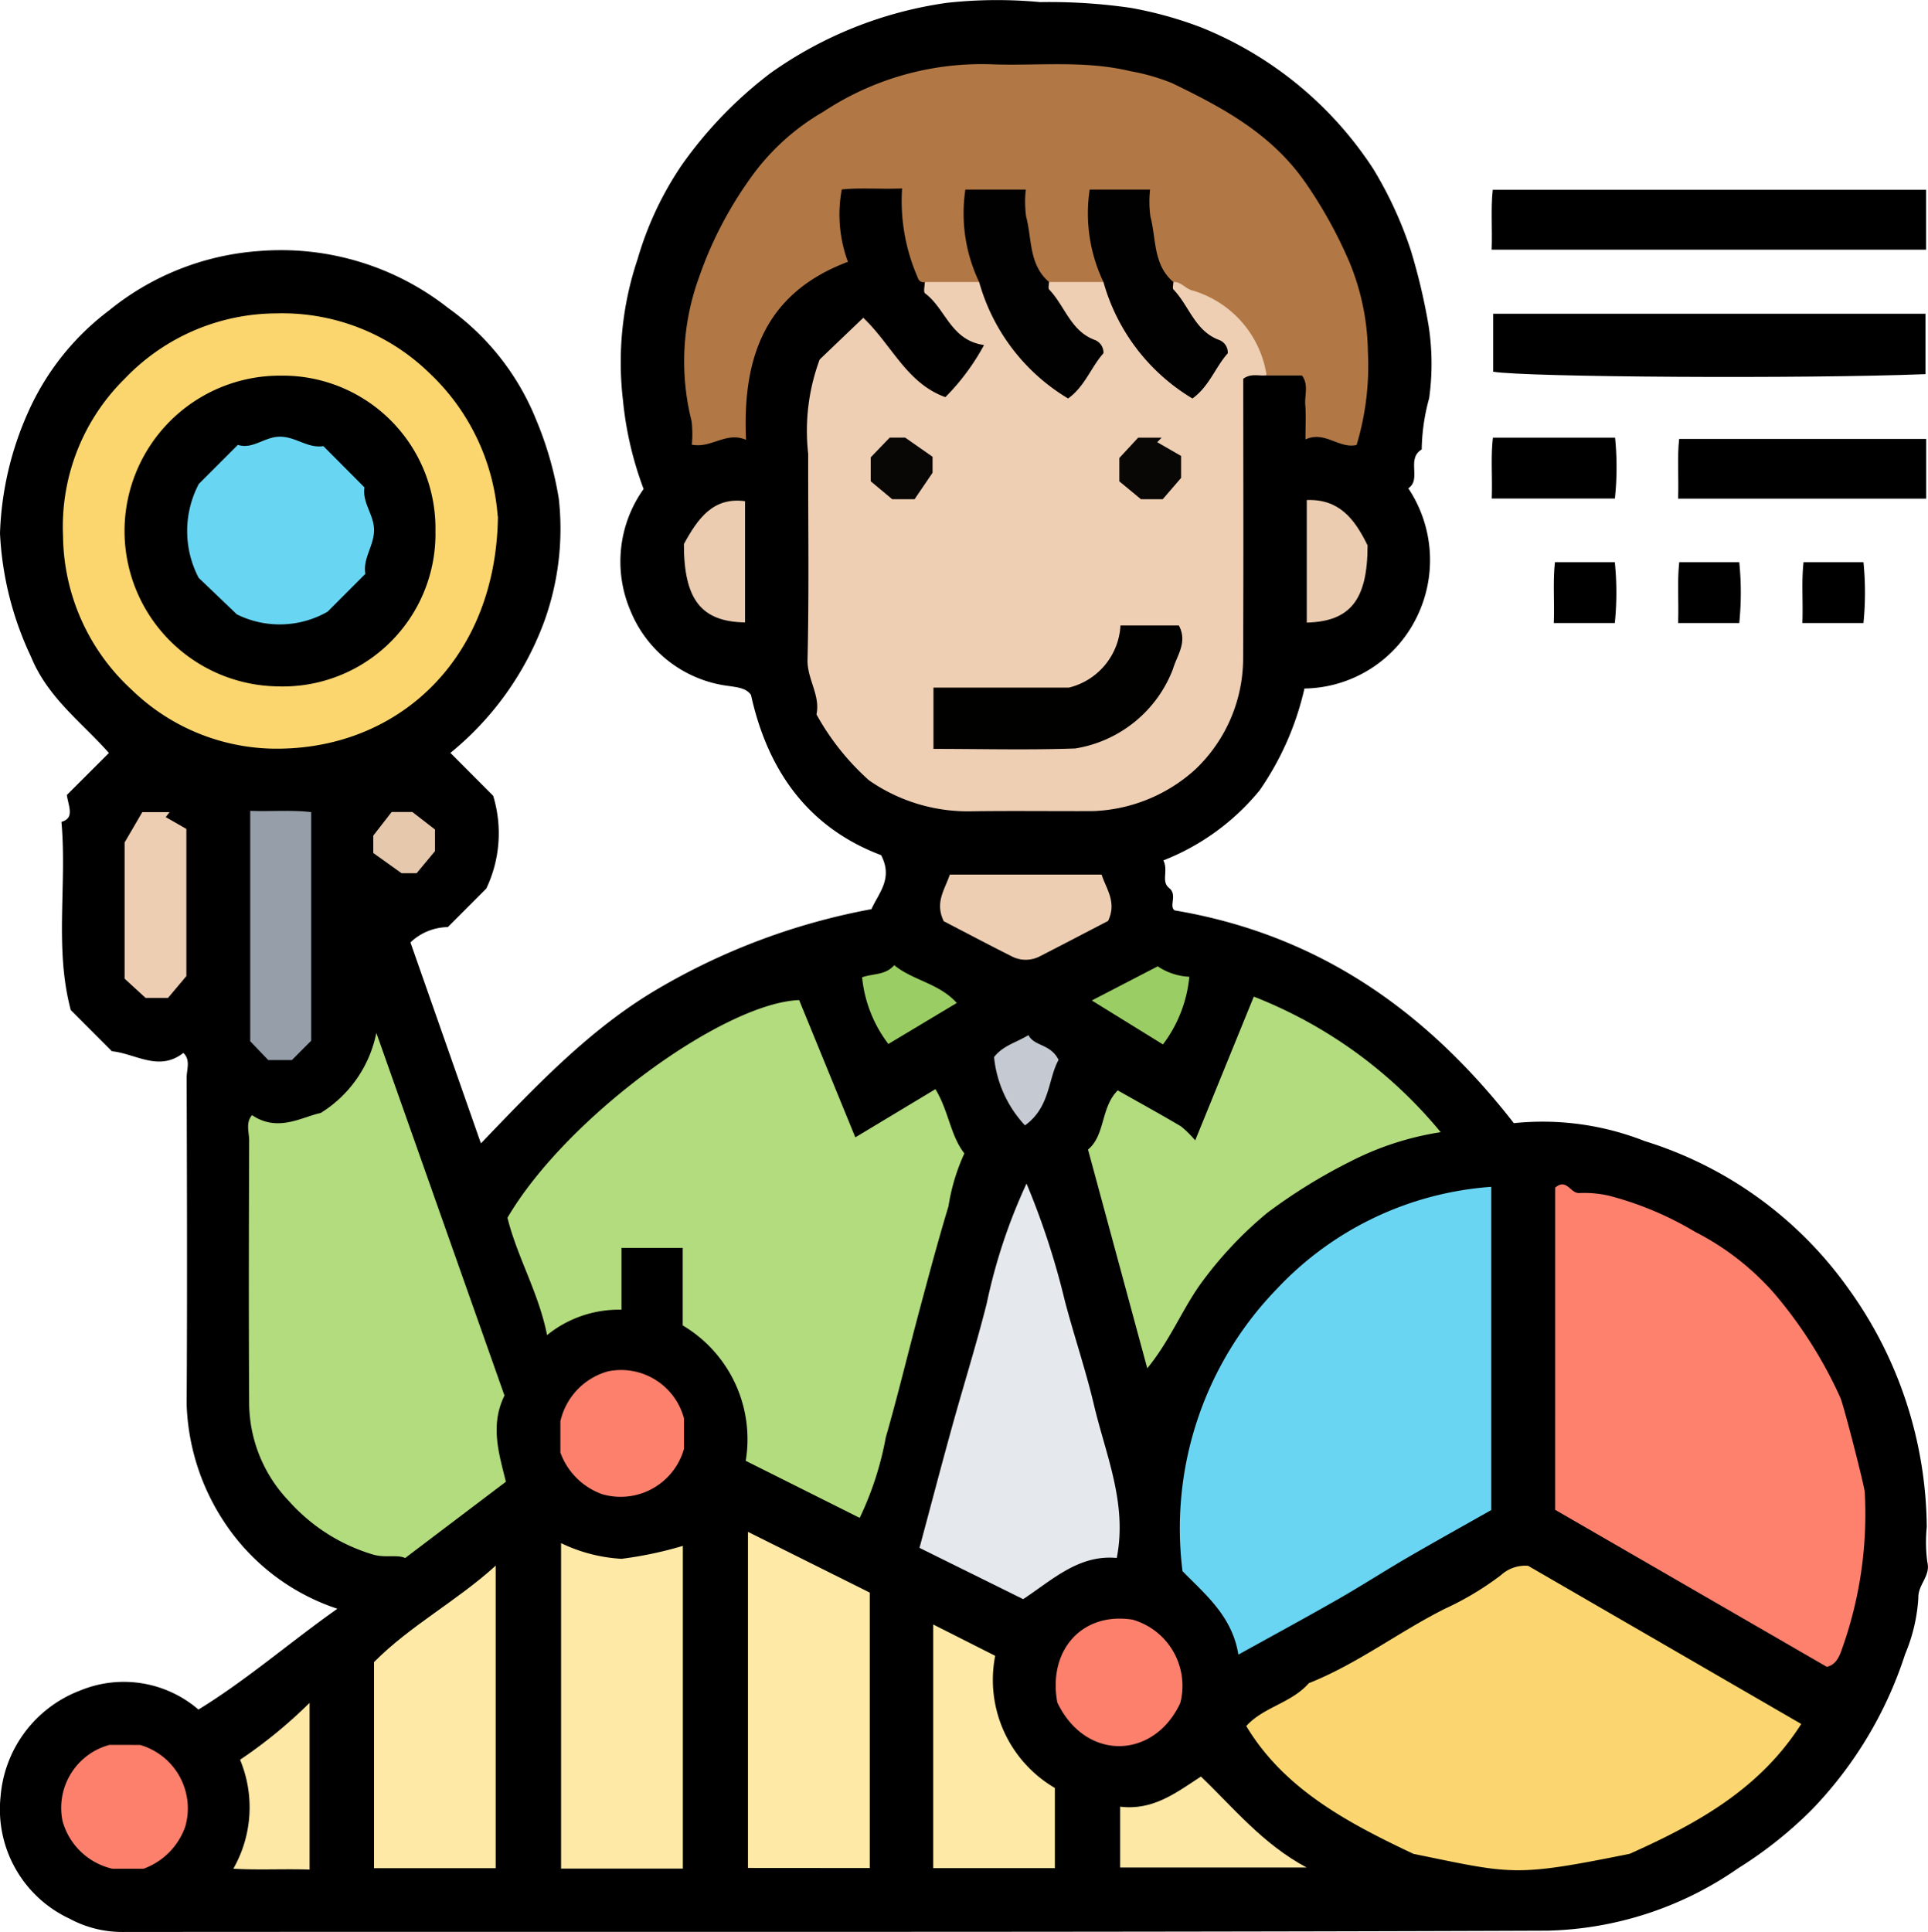 <svg id="Grupo_850407" data-name="Grupo 850407" xmlns="http://www.w3.org/2000/svg" xmlns:xlink="http://www.w3.org/1999/xlink" width="84" height="84.167" viewBox="0 0 84 84.167">
  <defs>
    <clipPath id="clip-path">
      <rect id="Rectángulo_39432" data-name="Rectángulo 39432" width="84" height="84.167" fill="none"/>
    </clipPath>
  </defs>
  <g id="Grupo_850406" data-name="Grupo 850406" clip-path="url(#clip-path)">
    <path id="Trazado_588329" data-name="Trazado 588329" d="M20.954,49.816l-3.072-8.76a2.419,2.419,0,0,1,1.629-.667l1.675-1.678a5.6,5.6,0,0,0,.3-4.043L19.623,32.8a13.3,13.3,0,0,0,4.1-5.757,11.885,11.885,0,0,0,.624-5.312,15.252,15.252,0,0,0-1-3.474,11.017,11.017,0,0,0-3.813-4.832,11.786,11.786,0,0,0-8.259-2.487,11.659,11.659,0,0,0-6.526,2.588,11.283,11.283,0,0,0-3.531,4.446A13.988,13.988,0,0,0,0,23.235a14.108,14.108,0,0,0,1.351,5.377c.732,1.8,2.265,2.906,3.393,4.193l-1.833,1.83c.085.53.34,1.006-.234,1.169.247,2.757-.312,5.505.406,8.2l1.791,1.794c1.031.1,2.045.909,3.114.074.326.3.143.719.144,1.083.014,4.745.029,9.489,0,14.234A9.869,9.869,0,0,0,9.75,66.278a9.445,9.445,0,0,0,4.95,3.807c-2.1,1.484-3.958,3.108-6.054,4.392a4.986,4.986,0,0,0-5.135-.837A5.4,5.4,0,0,0,.025,78.271a5.252,5.252,0,0,0,3.006,5.317,4.824,4.824,0,0,0,2.3.579c20.695-.019,41.39.023,62.084-.057a15.142,15.142,0,0,0,8.331-2.73,17.935,17.935,0,0,0,3.182-2.53,17.484,17.484,0,0,0,4.076-6.785,7.462,7.462,0,0,0,.576-2.458c-.019-.583.544-.94.39-1.561a6.552,6.552,0,0,1-.024-1.519A17.982,17.982,0,0,0,80.5,56.092a17.071,17.071,0,0,0-8.843-6.38,12.135,12.135,0,0,0-5.7-.781c-3.807-4.883-8.507-8.215-14.781-9.27-.261-.187.137-.679-.242-.978-.356-.282-.02-.749-.248-1.2a10.245,10.245,0,0,0,4.19-3.047,12.689,12.689,0,0,0,1.956-4.44A5.536,5.536,0,0,0,61.7,26.94a5.639,5.639,0,0,0-.342-5.668c.59-.382-.1-1.284.584-1.691a8.814,8.814,0,0,1,.324-2.231,10.835,10.835,0,0,0-.031-3.206,26.49,26.49,0,0,0-.765-3.23,17.09,17.09,0,0,0-1.634-3.549,16.126,16.126,0,0,0-7.531-6.182A16.94,16.94,0,0,0,49.254.341,24.7,24.7,0,0,0,45.319.092a20.077,20.077,0,0,0-4.053.03,17.445,17.445,0,0,0-7.7,3.065,18.188,18.188,0,0,0-3.859,4,14.441,14.441,0,0,0-1.927,4.1,14.107,14.107,0,0,0-.638,6.149,15.083,15.083,0,0,0,.9,3.867,5.444,5.444,0,0,0-.572,5.306,5.326,5.326,0,0,0,4.294,3.278c.408.061.754.1.956.388.746,3.377,2.548,5.8,5.668,6.98.532,1.017-.1,1.636-.422,2.353a28.612,28.612,0,0,0-9.266,3.45c-2.96,1.727-5.307,4.21-7.746,6.752" transform="translate(0 0)"/>
    <path id="Trazado_588330" data-name="Trazado 588330" d="M162.927,30.274H144.092V32.8c1.417.24,13.551.316,18.835.106Z" transform="translate(-79.036 -16.606)"/>
    <path id="Trazado_588331" data-name="Trazado 588331" d="M162.872,20.926V18.318H143.992c-.089.81-.014,1.684-.047,2.608Z" transform="translate(-78.955 -10.048)"/>
    <path id="Trazado_588332" data-name="Trazado 588332" d="M172.744,44.954v-2.6H161.981c-.09.8-.012,1.675-.046,2.6Z" transform="translate(-88.823 -23.231)"/>
    <path id="Trazado_588333" data-name="Trazado 588333" d="M149.317,42.23H144c-.1.854-.017,1.725-.052,2.652h5.365a12.808,12.808,0,0,0,.008-2.652" transform="translate(-78.955 -23.164)"/>
    <path id="Trazado_588334" data-name="Trazado 588334" d="M152.606,54.243h-2.614c-.095.855-.016,1.725-.051,2.653H152.6a13.174,13.174,0,0,0,0-2.653" transform="translate(-82.245 -29.753)"/>
    <path id="Trazado_588335" data-name="Trazado 588335" d="M164.6,54.243h-2.614c-.095.855-.016,1.725-.051,2.653H164.6a13.175,13.175,0,0,0,0-2.653" transform="translate(-88.823 -29.753)"/>
    <path id="Trazado_588336" data-name="Trazado 588336" d="M176.593,54.243H173.98c-.095.855-.016,1.725-.051,2.653h2.661a13.174,13.174,0,0,0,0-2.653" transform="translate(-95.402 -29.753)"/>
    <path id="Trazado_588337" data-name="Trazado 588337" d="M83.04,26.665c0,.169-.07.433.011.493.907.677,1.115,2.047,2.57,2.253a9.886,9.886,0,0,1-1.685,2.27c-1.686-.607-2.326-2.265-3.576-3.458l-1.9,1.817a8.922,8.922,0,0,0-.5,4.114c-.008,2.987.042,5.975-.03,8.961-.021.849.567,1.546.39,2.387a10.9,10.9,0,0,0,2.293,2.875,7.546,7.546,0,0,0,4.515,1.345c1.744-.023,3.489,0,5.233-.007a6.994,6.994,0,0,0,4.475-1.826A6.688,6.688,0,0,0,96.909,43c.021-4.051.006-8.1.006-12.12.35-.255.695-.106,1.015-.15.732-1.586-.568-2.306-1.41-3.163a3.1,3.1,0,0,0-2.534-1.024c-.639.542-.134,1,.125,1.459.354.635,1.005,1.052,1.3,1.712a1.3,1.3,0,0,1-.867,1.259,6.789,6.789,0,0,1-2.657-2.827c-.391-.6-.551-1.368-1.248-1.754a2.8,2.8,0,0,0-1.984.007c-.744.539-.279,1.063.025,1.585.365.627.987,1.064,1.3,1.717a1.288,1.288,0,0,1-.815,1.265c-1.333-.554-2.007-1.782-2.756-2.938-.386-.6-.546-1.37-1.3-1.685a2.035,2.035,0,0,0-2.07.317" transform="translate(-42.748 -14.379)" fill="#efcfb3"/>
    <path id="Trazado_588338" data-name="Trazado 588338" d="M56.6,110.663a5.765,5.765,0,0,1,2.745,5.9l4.965,2.485a13.909,13.909,0,0,0,1.138-3.511c.524-1.821.966-3.667,1.457-5.5.409-1.523.814-3.048,1.272-4.557a8.7,8.7,0,0,1,.694-2.31c-.611-.783-.677-1.833-1.26-2.8l-3.491,2.1-2.448-5.98c-3.281.125-10.131,5.089-12.708,9.483.424,1.718,1.356,3.25,1.726,5.112a4.977,4.977,0,0,1,3.242-1.107v-2.693H56.6Z" transform="translate(-26.855 -52.921)" fill="#b3dc7e"/>
    <path id="Trazado_588339" data-name="Trazado 588339" d="M76.5,15.669h2.369c.517-1.087-.555-2.2.027-3.273a.894.894,0,0,1,1.2-.065c.907.987.108,2.841,1.819,3.338h2.369c.516-1.087-.555-2.2.027-3.273a.893.893,0,0,1,1.2-.065c.908.987.108,2.841,1.82,3.338.338-.025.508.293.842.372a4.567,4.567,0,0,1,3.219,3.7h1.54c.3.393.11.856.145,1.284s.008.886.008,1.5c.855-.387,1.454.419,2.228.242a11.974,11.974,0,0,0,.492-4.057A10.54,10.54,0,0,0,95,14.8a19.734,19.734,0,0,0-1.913-3.457C91.6,9.2,89.473,8.068,87.265,7a9.08,9.08,0,0,0-1.819-.52c-2.036-.486-4.085-.217-6.125-.3a12.513,12.513,0,0,0-7.25,2.075,10.037,10.037,0,0,0-3.2,2.934,16.873,16.873,0,0,0-2.23,4.341,10.665,10.665,0,0,0-.3,6.205,4.886,4.886,0,0,1,.009,1.019c.861.168,1.489-.585,2.362-.212-.164-3.592.835-6.4,4.439-7.754a5.932,5.932,0,0,1-.269-3.151c.756-.086,1.628-.008,2.629-.045a8.3,8.3,0,0,0,.651,3.811c.062.169.127.306.341.268" transform="translate(-36.208 -3.382)" fill="#b17846"/>
    <path id="Trazado_588340" data-name="Trazado 588340" d="M120.26,158.056c1.652,2.753,4.424,4.217,7.282,5.569,4.339.886,4.365,1.018,9.422,0,2.905-1.3,5.658-2.8,7.478-5.658l-11.9-6.89a1.568,1.568,0,0,0-1.189.411,13.012,13.012,0,0,1-2.432,1.457c-2.017,1.011-3.823,2.407-5.933,3.245-.763.871-1.976,1.036-2.724,1.865" transform="translate(-65.964 -82.862)" fill="#fbd670"/>
    <path id="Trazado_588341" data-name="Trazado 588341" d="M150.071,128.461l11.837,6.841c.34-.08.511-.334.653-.754a17.461,17.461,0,0,0,1-6.858c-.02-.292-.931-3.842-1.067-4.124a19.179,19.179,0,0,0-2.885-4.543,11.6,11.6,0,0,0-3.442-2.673,14.254,14.254,0,0,0-3.749-1.573,4.875,4.875,0,0,0-1.279-.117c-.414.037-.555-.669-1.067-.234Z" transform="translate(-82.316 -62.686)" fill="#fe816e"/>
    <path id="Trazado_588342" data-name="Trazado 588342" d="M113.987,131.265c1,1.022,2.164,1.961,2.433,3.634,1.514-.839,2.938-1.611,4.344-2.414,1-.574,1.976-1.2,2.975-1.785,1.225-.712,2.464-1.4,3.7-2.1V114.519a14.189,14.189,0,0,0-9.353,4.458,14.983,14.983,0,0,0-4.1,12.288" transform="translate(-62.466 -62.815)" fill="#69d5f3"/>
    <path id="Trazado_588343" data-name="Trazado 588343" d="M30.786,122.546l4.389-3.323c-.292-1.191-.706-2.452-.062-3.756l-5.582-15.8a5.337,5.337,0,0,1-2.424,3.49c-.83.177-1.867.854-2.991.095-.29.332-.125.743-.126,1.115-.014,3.835-.023,7.671,0,11.507a6.222,6.222,0,0,0,1.73,4.189,7.953,7.953,0,0,0,3.612,2.315c.573.186,1.088,0,1.455.168" transform="translate(-13.134 -54.67)" fill="#b3dc7e"/>
    <path id="Trazado_588344" data-name="Trazado 588344" d="M25.009,39.072a9.528,9.528,0,0,0-2.957-6.219,9.193,9.193,0,0,0-6.693-2.618,9.177,9.177,0,0,0-6.6,2.846,9.037,9.037,0,0,0-2.688,6.845,9.213,9.213,0,0,0,3,6.714,9.074,9.074,0,0,0,6.717,2.551c5.116-.186,9.159-4.066,9.231-10.119" transform="translate(-3.325 -16.582)" fill="#fbd66f"/>
    <path id="Trazado_588345" data-name="Trazado 588345" d="M109.662,102.427a4.384,4.384,0,0,0-.625-.615c-.9-.531-1.82-1.038-2.749-1.562-.749.75-.533,1.944-1.294,2.577l2.581,9.53c.969-1.186,1.494-2.5,2.288-3.63a16.807,16.807,0,0,1,2.94-3.144,23.711,23.711,0,0,1,3.622-2.237,12.9,12.9,0,0,1,3.934-1.276,19.984,19.984,0,0,0-8.143-5.906l-2.554,6.264" transform="translate(-57.59 -52.746)" fill="#b3dc7e"/>
    <path id="Trazado_588346" data-name="Trazado 588346" d="M93.393,114.214a24.232,24.232,0,0,0-1.735,5.229c-.45,1.78-1,3.534-1.49,5.3s-.954,3.54-1.437,5.338l4.517,2.234c1.308-.866,2.428-1.945,4.078-1.794.469-2.375-.481-4.493-.993-6.665-.361-1.531-.873-3.025-1.272-4.547a33.43,33.43,0,0,0-1.667-5.1" transform="translate(-48.67 -62.648)" fill="#e5e8ec"/>
    <path id="Trazado_588347" data-name="Trazado 588347" d="M54.142,163.08h5.306V149.02a16.508,16.508,0,0,1-2.672.564,6.951,6.951,0,0,1-2.634-.683Z" transform="translate(-29.697 -81.674)" fill="#fee9a6"/>
    <path id="Trazado_588348" data-name="Trazado 588348" d="M77.486,162.465v-12l-5.306-2.646v14.642Z" transform="translate(-39.592 -81.083)" fill="#fee9a6"/>
    <path id="Trazado_588349" data-name="Trazado 588349" d="M36.094,155.275v8.979h5.3V151.073c-1.7,1.547-3.711,2.6-5.3,4.2" transform="translate(-19.798 -82.865)" fill="#fee9a6"/>
    <path id="Trazado_588350" data-name="Trazado 588350" d="M90.056,156.742V167.36h5.3v-3.492a5.454,5.454,0,0,1-2.6-5.757l-2.709-1.369" transform="translate(-49.397 -85.975)" fill="#fee9a6"/>
    <path id="Trazado_588351" data-name="Trazado 588351" d="M26.8,88.26V78.3c-.861-.1-1.735-.02-2.657-.053V88.284l.784.819h1.032l.842-.843" transform="translate(-13.241 -42.922)" fill="#959ea9"/>
    <path id="Trazado_588352" data-name="Trazado 588352" d="M8.023,168.369a2.841,2.841,0,0,0-2.043,3.315,2.93,2.93,0,0,0,2.172,2.08H9.511a3.015,3.015,0,0,0,1.818-1.839,2.877,2.877,0,0,0-1.972-3.555Z" transform="translate(-3.256 -92.352)" fill="#fc806c"/>
    <path id="Trazado_588353" data-name="Trazado 588353" d="M107.3,159.859a3,3,0,0,0-2.08-3.631c-2.207-.347-3.7,1.347-3.276,3.612,1.236,2.575,4.212,2.48,5.356.019" transform="translate(-55.877 -85.668)" fill="#fc806c"/>
    <path id="Trazado_588354" data-name="Trazado 588354" d="M59.461,134.318a2.835,2.835,0,0,0-3.309-2.046,2.929,2.929,0,0,0-2.076,2.175v1.362a3.013,3.013,0,0,0,1.836,1.82,2.871,2.871,0,0,0,3.549-1.975Z" transform="translate(-29.661 -72.529)" fill="#fc806c"/>
    <path id="Trazado_588355" data-name="Trazado 588355" d="M91.141,84.394c-.219.656-.662,1.209-.264,2.031.911.472,1.928,1.01,2.955,1.526a1.328,1.328,0,0,0,1.249-.007c1.024-.525,2.043-1.058,2.957-1.533.386-.822-.073-1.369-.283-2.018Z" transform="translate(-49.759 -46.291)" fill="#eeceb2"/>
    <path id="Trazado_588356" data-name="Trazado 588356" d="M12.941,86.461h.979l.8-.951V79.1l-.9-.516.169-.217H12.8l-.771,1.322v5.935l.908.832" transform="translate(-6.6 -42.987)" fill="#eeceb3"/>
    <path id="Trazado_588357" data-name="Trazado 588357" d="M111.611,171.423c-1.07.7-2.09,1.491-3.518,1.312v2.651h8.125c-1.914-1.022-3.181-2.6-4.606-3.963" transform="translate(-59.29 -94.027)" fill="#fde8a6"/>
    <path id="Trazado_588358" data-name="Trazado 588358" d="M22.811,166.791a5.39,5.39,0,0,1-.294,4.747c1.092.066,2.174,0,3.322.038v-7.264a20.736,20.736,0,0,1-3.027,2.478" transform="translate(-12.351 -90.127)" fill="#fde8a6"/>
    <path id="Trazado_588359" data-name="Trazado 588359" d="M66,50.2c0,2.417.756,3.384,2.665,3.414V48.332c-1.378-.185-2.045.729-2.665,1.869" transform="translate(-36.204 -26.498)" fill="#ebccb0"/>
    <path id="Trazado_588360" data-name="Trazado 588360" d="M128.751,50.222c-.582-1.194-1.264-2.026-2.649-1.976v5.34c1.907-.051,2.649-1.005,2.649-3.364" transform="translate(-69.168 -26.462)" fill="#ebccb0"/>
    <path id="Trazado_588361" data-name="Trazado 588361" d="M108.457,96.647a5.8,5.8,0,0,0,1.149-2.948,2.689,2.689,0,0,1-1.377-.454l-2.872,1.487,3.1,1.915" transform="translate(-57.789 -51.146)" fill="#9bcd65"/>
    <path id="Trazado_588362" data-name="Trazado 588362" d="M84.594,93.132c-.38.439-.9.358-1.4.527a5.725,5.725,0,0,0,1.144,2.907l2.981-1.787c-.775-.862-1.9-.974-2.727-1.647" transform="translate(-45.634 -51.084)" fill="#9acd64"/>
    <path id="Trazado_588363" data-name="Trazado 588363" d="M98.746,100.964c-.354-.715-1.061-.585-1.313-1.082-.561.337-1.108.454-1.5.956a5.092,5.092,0,0,0,1.347,2.975c1.1-.789,1-2.016,1.462-2.849" transform="translate(-52.623 -54.786)" fill="#c5cad2"/>
    <path id="Trazado_588364" data-name="Trazado 588364" d="M36.021,79.38v.757l1.233.881h.655l.8-.962v-.944l-.987-.763h-.9l-.8,1.03" transform="translate(-19.758 -42.976)" fill="#e6c8ad"/>
    <path id="Trazado_588365" data-name="Trazado 588365" d="M100.766,60.352h-2.54a2.953,2.953,0,0,1-2.243,2.707H90.077V65.73c2.053,0,4.116.055,6.174-.018a5.491,5.491,0,0,0,4.263-3.466c.171-.591.647-1.166.253-1.894" transform="translate(-49.408 -33.104)" fill="#010100"/>
    <path id="Trazado_588366" data-name="Trazado 588366" d="M96.694,22.319c-.888-.753-.74-1.878-1-2.851a4.823,4.823,0,0,1-.015-1.177H93.047a6.934,6.934,0,0,0,.6,4.028,8.614,8.614,0,0,0,3.876,5.074c.731-.522,1.008-1.381,1.54-1.968a.587.587,0,0,0-.381-.583c-1.05-.389-1.3-1.484-1.982-2.193-.056-.059-.007-.218-.007-.33" transform="translate(-50.987 -10.033)" fill="#020101"/>
    <path id="Trazado_588367" data-name="Trazado 588367" d="M108.688,22.319c-.888-.753-.741-1.878-1-2.851a4.822,4.822,0,0,1-.015-1.177h-2.631a6.934,6.934,0,0,0,.6,4.028,8.614,8.614,0,0,0,3.876,5.074c.731-.522,1.008-1.381,1.54-1.968a.587.587,0,0,0-.381-.583c-1.05-.389-1.3-1.484-1.982-2.193-.056-.059-.007-.218-.007-.33" transform="translate(-57.566 -10.033)" fill="#020101"/>
    <path id="Trazado_588368" data-name="Trazado 588368" d="M86.719,43.761v-.7l-1.193-.833h-.675l-.826.859v1.043l.936.781h.975l.782-1.151" transform="translate(-46.089 -23.163)" fill="#090706"/>
    <path id="Trazado_588369" data-name="Trazado 588369" d="M109.861,42.23h-1.025l-.822.887v1.016l.942.779h.95l.8-.928v-.956l-1.041-.6.195-.2" transform="translate(-59.247 -23.164)" fill="#090706"/>
    <path id="Trazado_588370" data-name="Trazado 588370" d="M25.584,43.091a6.656,6.656,0,0,0-6.735-6.845A6.769,6.769,0,0,0,18.7,49.783a6.652,6.652,0,0,0,6.887-6.692" transform="translate(-6.614 -19.881)"/>
    <path id="Trazado_588371" data-name="Trazado 588371" d="M24.005,42.547c-.671.109-1.192-.4-1.876-.41s-1.2.569-1.852.356l-1.7,1.7a4.4,4.4,0,0,0-.009,4.093l1.665,1.593a4.206,4.206,0,0,0,3.951-.116l1.648-1.65c-.118-.672.37-1.211.378-1.891s-.524-1.2-.417-1.876l-1.793-1.8" transform="translate(-9.913 -23.113)" fill="#68d5f3"/>
  </g>
</svg>
